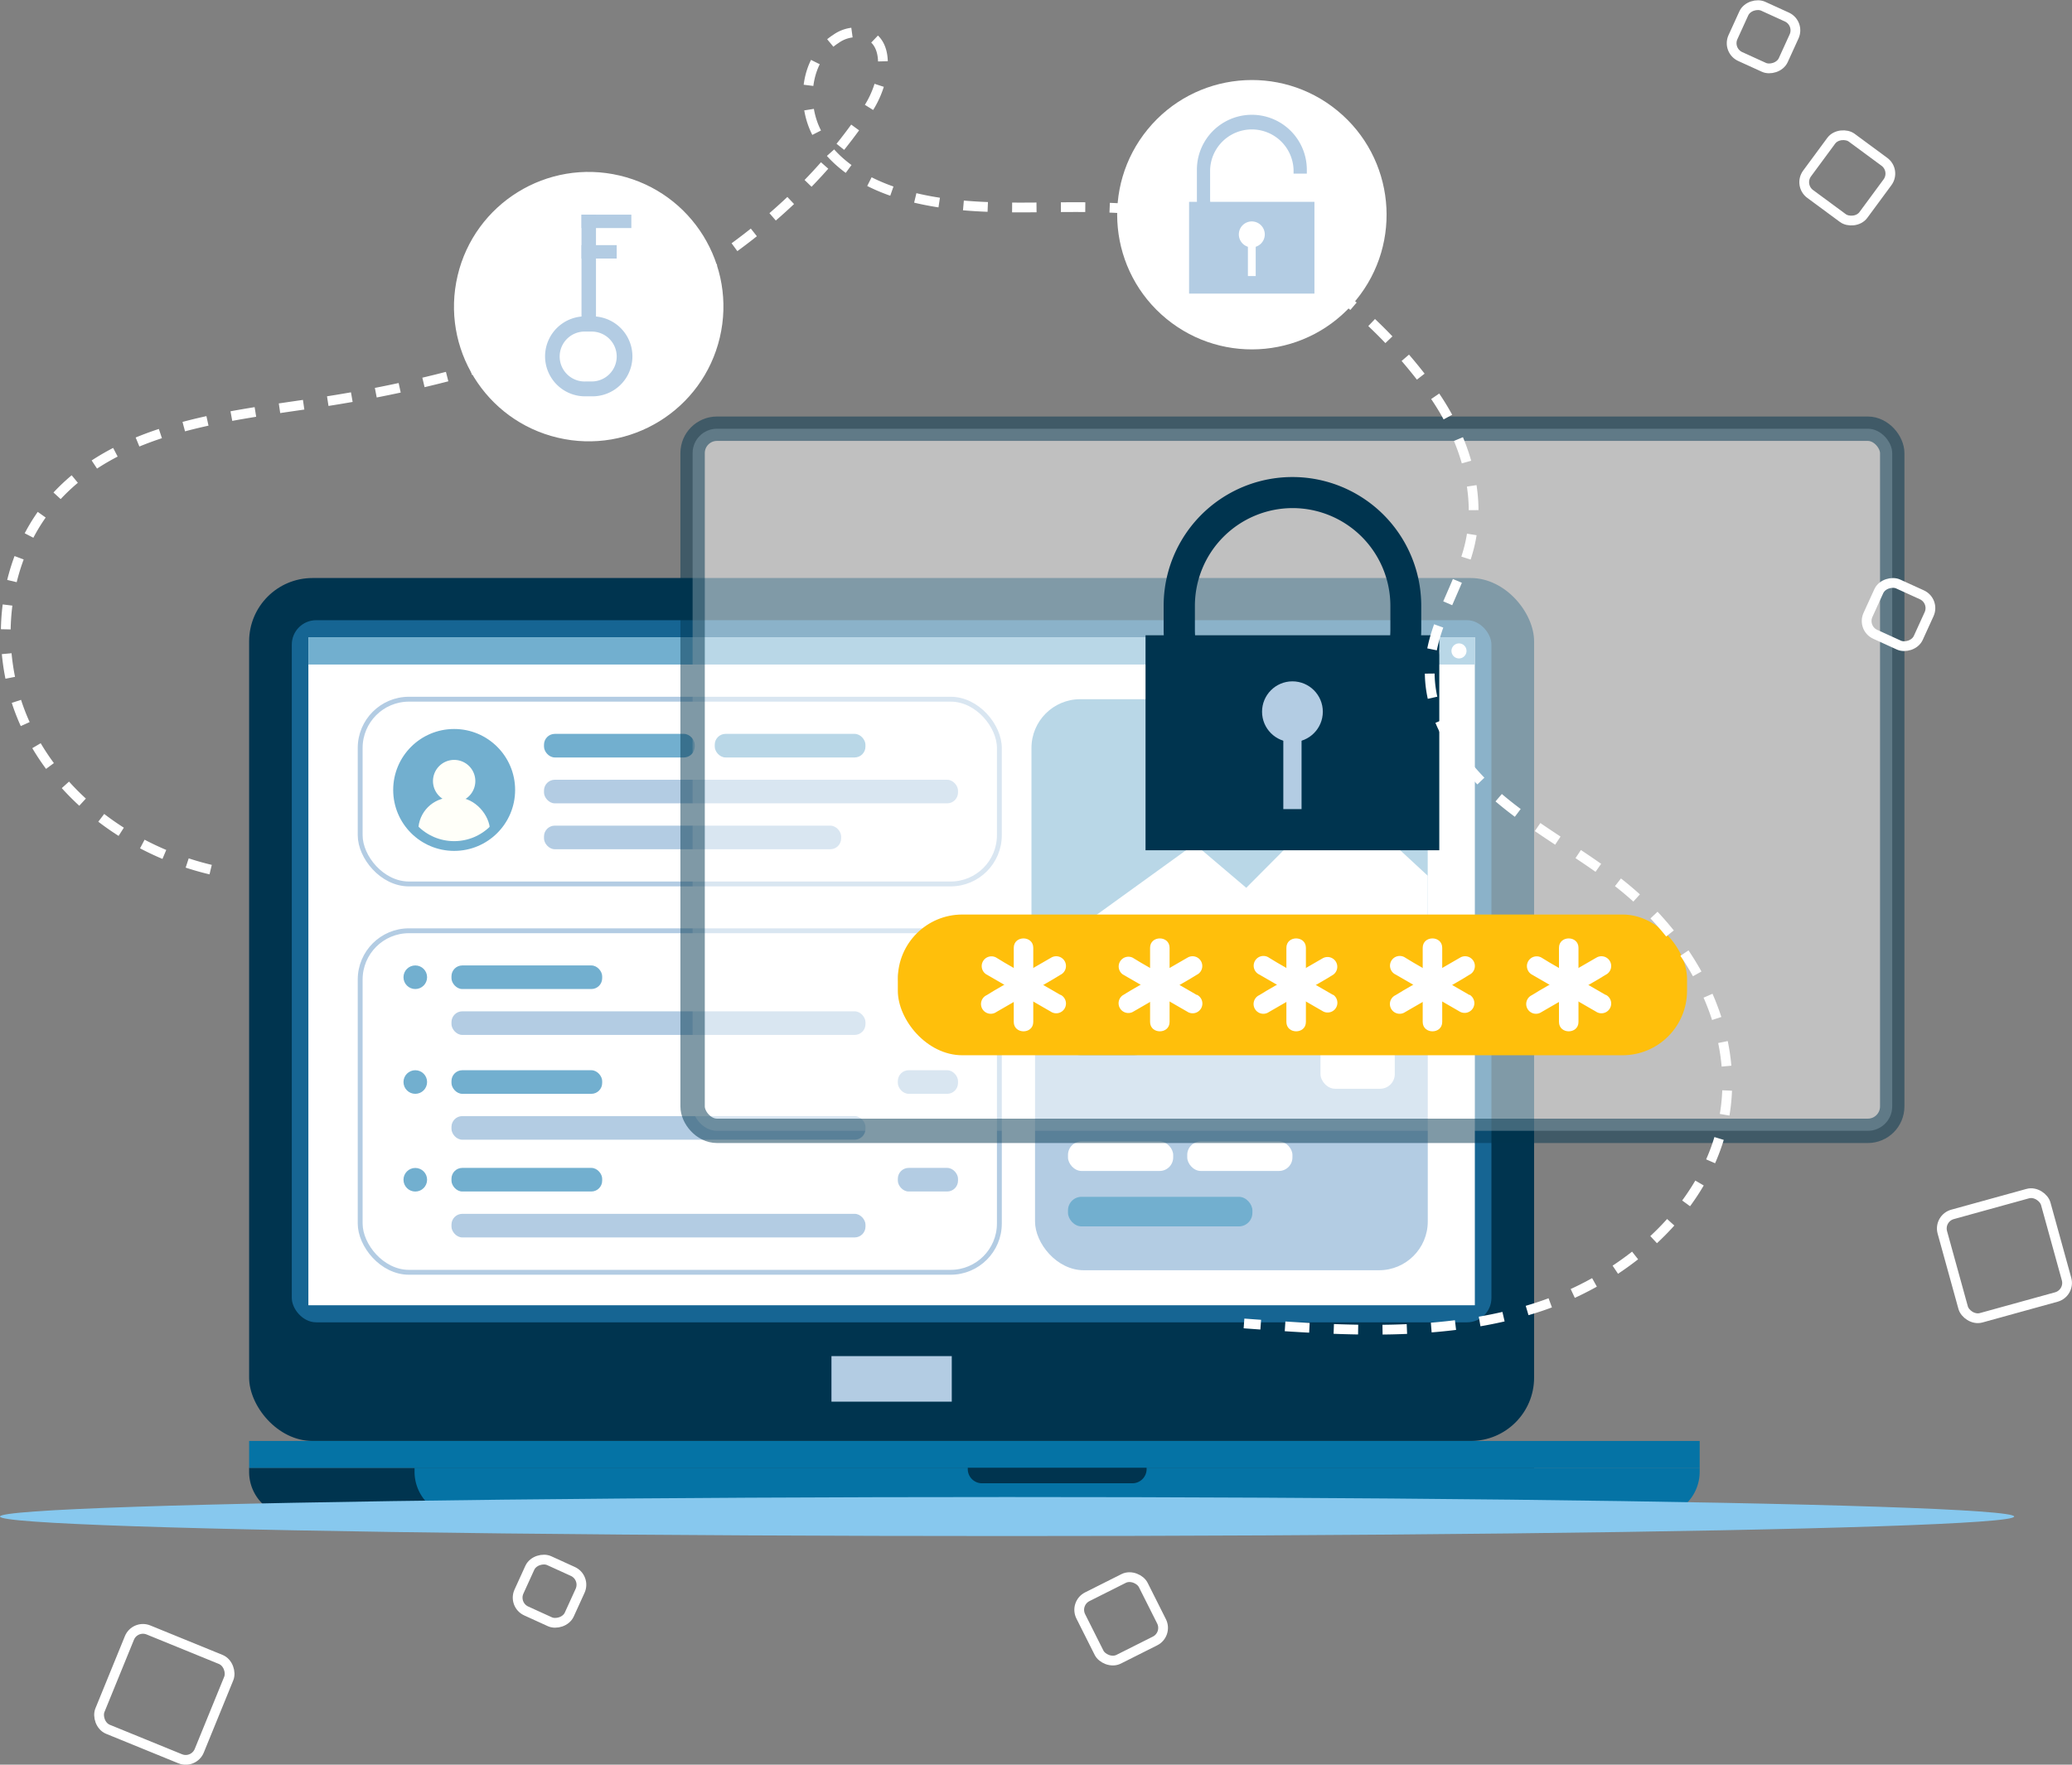 <svg xmlns="http://www.w3.org/2000/svg" xmlns:xlink="http://www.w3.org/1999/xlink" viewBox="0 0 424.84 361.9"><rect x="0" y="0" width="424.84" height="361.9" fill="#808080" stroke="none"/><defs><style>.cls-1,.cls-2{fill:#72afcf;}.cls-1,.cls-12{stroke:#72afcf;}.cls-1,.cls-12,.cls-14,.cls-17,.cls-18,.cls-9{stroke-miterlimit:10;}.cls-1,.cls-12,.cls-17,.cls-18{stroke-width:2px;}.cls-3{isolation:isolate;}.cls-4{fill:#00344f;}.cls-5{fill:#0573a5;}.cls-6{fill:#166593;}.cls-14,.cls-7{fill:#fff;}.cls-8{fill:#b3cce3;}.cls-12,.cls-17,.cls-18,.cls-9{fill:none;}.cls-9{stroke:#b3cce3;}.cls-10{clip-path:url(#clip-path);}.cls-11{fill:#fffff9;}.cls-13{clip-path:url(#clip-path-2);}.cls-14{stroke:#00344f;stroke-width:5px;opacity:0.5;}.cls-15{fill:#ffbf0b;}.cls-16{fill:#87c8ee;mix-blend-mode:multiply;}.cls-17,.cls-18{stroke:#fff;}.cls-17{stroke-dasharray:5 5;}</style><clipPath id="clip-path"><circle class="cls-1" cx="93.12" cy="162" r="11.5"/></clipPath><clipPath id="clip-path-2"><rect class="cls-2" x="211.49" y="143.39" width="81.25" height="56.33" rx="10"/></clipPath></defs><title>cybersecurity</title><g class="cls-3"><g id="Layer_1" data-name="Layer 1"><rect class="cls-4" x="51.08" y="118.54" width="263.47" height="176.97" rx="13"/><path class="cls-4" d="M51.08,301H314.55a0,0,0,0,1,0,0v10a0,0,0,0,1,0,0H60.22a9.14,9.14,0,0,1-9.14-9.14V301a0,0,0,0,1,0,0Z"/><path class="cls-5" d="M85,301H348.5a0,0,0,0,1,0,0v.83a9.14,9.14,0,0,1-9.14,9.14H94.17A9.14,9.14,0,0,1,85,301.86V301a0,0,0,0,1,0,0Z"/><rect class="cls-6" x="59.83" y="127.19" width="245.97" height="143.99" rx="5"/><rect class="cls-7" x="63.23" y="130.69" width="239.17" height="136.99"/><rect class="cls-2" x="63.23" y="130.69" width="239.17" height="5.59"/><path class="cls-7" d="M289.75,133.49a1.54,1.54,0,1,1-1.54-1.54A1.54,1.54,0,0,1,289.75,133.49Z"/><path class="cls-7" d="M295.22,133.49a1.54,1.54,0,1,1-1.54-1.54A1.54,1.54,0,0,1,295.22,133.49Z"/><path class="cls-7" d="M300.69,133.49a1.54,1.54,0,1,1-1.54-1.54A1.54,1.54,0,0,1,300.69,133.49Z"/><rect class="cls-8" x="170.48" y="278.11" width="24.67" height="9.34"/><rect class="cls-5" x="51.08" y="295.51" width="297.42" height="5.52"/><rect class="cls-9" x="73.85" y="143.39" width="131.06" height="37.89" rx="10"/><circle class="cls-2" cx="93.12" cy="162" r="11.5"/><g class="cls-10"><path class="cls-11" d="M97.46,160.18a4.34,4.34,0,1,1-4.34-4.34A4.34,4.34,0,0,1,97.46,160.18Z"/><rect class="cls-11" x="85.77" y="163.56" width="14.69" height="14.69" rx="6.73"/></g><circle class="cls-12" cx="93.12" cy="162" r="11.5"/><rect class="cls-2" x="111.54" y="150.5" width="30.9" height="4.84" rx="2.22"/><rect class="cls-2" x="146.55" y="150.5" width="30.9" height="4.84" rx="2.22"/><rect class="cls-8" x="111.54" y="159.91" width="84.89" height="4.84" rx="2.22"/><rect class="cls-8" x="111.54" y="169.32" width="60.93" height="4.84" rx="2.22"/><rect class="cls-9" x="73.85" y="190.88" width="131.06" height="70.04" rx="10"/><rect class="cls-2" x="92.57" y="197.99" width="30.9" height="4.84" rx="2.22"/><rect class="cls-8" x="184.09" y="197.99" width="12.34" height="4.84" rx="2.22"/><rect class="cls-8" x="92.57" y="207.4" width="84.89" height="4.84" rx="2.22"/><circle class="cls-2" cx="85.15" cy="200.41" r="2.42"/><rect class="cls-2" x="92.57" y="219.48" width="30.9" height="4.84" rx="2.22"/><rect class="cls-8" x="184.09" y="219.48" width="12.34" height="4.84" rx="2.22"/><rect class="cls-8" x="92.57" y="228.89" width="84.89" height="4.84" rx="2.22"/><circle class="cls-2" cx="85.15" cy="221.9" r="2.42"/><rect class="cls-2" x="92.57" y="239.51" width="30.9" height="4.84" rx="2.22"/><rect class="cls-8" x="184.09" y="239.51" width="12.34" height="4.84" rx="2.22"/><rect class="cls-8" x="92.57" y="248.93" width="84.89" height="4.84" rx="2.22"/><circle class="cls-2" cx="85.15" cy="241.94" r="2.42"/><rect class="cls-2" x="211.49" y="143.39" width="81.25" height="56.33" rx="10"/><g class="cls-13"><polygon class="cls-7" points="208.08 199.72 244.95 173.09 255.53 182.07 274.65 162.85 297.52 184.02 292.75 199.72 208.08 199.72"/><circle class="cls-7" cx="261.85" cy="154.48" r="5.46"/></g><rect class="cls-8" x="212.22" y="204.67" width="80.53" height="55.83" rx="10"/><rect class="cls-7" x="218.98" y="234.07" width="21.57" height="6.07" rx="2.78"/><rect class="cls-7" x="243.43" y="234.07" width="21.57" height="6.07" rx="2.78"/><rect class="cls-2" x="218.98" y="210.42" width="16.11" height="6.07" rx="2.78"/><rect class="cls-2" x="218.98" y="245.44" width="37.81" height="6.07" rx="2.78"/><rect class="cls-7" x="270.75" y="210.42" width="15.23" height="12.86" rx="3"/><rect class="cls-14" x="142.01" y="87.92" width="245.97" height="143.99" rx="5"/><path class="cls-4" d="M265,155.51a26.44,26.44,0,0,1-26.41-26.41v-4.86a26.41,26.41,0,0,1,52.82,0v4.86A26.44,26.44,0,0,1,265,155.51Zm0-51.31a20.06,20.06,0,0,0-20,20v4.86a20,20,0,1,0,40.08,0v-4.86A20.06,20.06,0,0,0,265,104.2Z"/><rect class="cls-4" x="234.88" y="130.28" width="60.23" height="44.09"/><circle class="cls-8" cx="265" cy="145.96" r="6.23"/><rect class="cls-8" x="263.13" y="149.4" width="3.74" height="16.53"/><rect class="cls-15" x="184.09" y="187.55" width="161.82" height="28.86" rx="13.22"/><path class="cls-7" d="M211.86,209.57V194.38c0-2.57-4-2.58-4,0v15.19c0,2.57,4,2.58,4,0Z"/><path class="cls-7" d="M217.45,204.05l-11.51-6.65-1.64-1a2,2,0,0,0-2.74.72,2,2,0,0,0,.72,2.73l11.5,6.65,1.65.95a2,2,0,1,0,2-3.45Z"/><path class="cls-7" d="M215.43,196.45l-11.51,6.65-1.64,1a2,2,0,1,0,2,3.45l11.5-6.64,1.65-1a2,2,0,1,0-2-3.45Z"/><path class="cls-7" d="M239.81,209.57V194.38c0-2.57-4-2.58-4,0v15.19c0,2.57,4,2.58,4,0Z"/><path class="cls-7" d="M245.4,204.05l-11.51-6.65-1.65-1a2,2,0,0,0-2,3.45l11.51,6.65,1.65.95a2,2,0,1,0,2-3.45Z"/><path class="cls-7" d="M243.38,196.45l-11.51,6.65-1.65,1a2,2,0,0,0,2,3.45l11.51-6.64,1.65-1a2,2,0,1,0-2-3.45Z"/><path class="cls-7" d="M267.76,209.57V194.38c0-2.57-4-2.58-4,0v15.19c0,2.57,4,2.58,4,0Z"/><path class="cls-7" d="M273.35,204.05l-11.51-6.65-1.65-1a2,2,0,1,0-2,3.45l11.51,6.65,1.65.95a2,2,0,0,0,2-3.45Z"/><path class="cls-7" d="M271.33,196.45l-11.51,6.65-1.65,1a2,2,0,1,0,2,3.45l11.51-6.64,1.65-1a2,2,0,0,0-2-3.45Z"/><path class="cls-7" d="M295.71,209.57V194.38c0-2.57-4-2.58-4,0v15.19c0,2.57,4,2.58,4,0Z"/><path class="cls-7" d="M301.29,204.05l-11.5-6.65-1.65-1a2,2,0,1,0-2,3.45l11.51,6.65,1.64.95a2,2,0,0,0,2.74-.72,2,2,0,0,0-.72-2.73Z"/><path class="cls-7" d="M299.27,196.45l-11.5,6.65-1.65,1a2,2,0,1,0,2,3.45l11.51-6.64,1.64-1a2,2,0,1,0-2-3.45Z"/><path class="cls-7" d="M323.65,209.57V194.38c0-2.57-4-2.58-4,0v15.19c0,2.57,4,2.58,4,0Z"/><path class="cls-7" d="M329.24,204.05l-11.51-6.65-1.64-1a2,2,0,0,0-2.74.72,2,2,0,0,0,.72,2.73l11.5,6.65,1.65.95a2,2,0,1,0,2-3.45Z"/><path class="cls-7" d="M327.22,196.45l-11.51,6.65-1.64,1a2,2,0,1,0,2,3.45l11.5-6.64,1.65-1a2,2,0,1,0-2-3.45Z"/><path class="cls-4" d="M198.43,301H235.1a0,0,0,0,1,0,0v.27a2.92,2.92,0,0,1-2.92,2.92H201.35a2.92,2.92,0,0,1-2.92-2.92V301A0,0,0,0,1,198.43,301Z"/><ellipse class="cls-16" cx="206.49" cy="311.01" rx="206.49" ry="4"/><path class="cls-17" d="M43.19,178.34c-16.21-3.85-31.07-14.64-38-29.8s-4.92-34.49,6.39-46.73C24.74,87.57,46,85.43,65.19,82.57,108.64,76.08,153.79,59,178,22.3c3.32-5,5-13.72-.74-15.48A7.22,7.22,0,0,0,171.36,8c-6.15,3.94-7.23,13.13-3.74,19.54S178,37.83,185,39.88c15.61,4.58,32.36,1.5,48.53,3.13,24.08,2.44,46,17.72,60,37.2,6.45,9,10.33,20.47,7.88,31.28-1.9,8.35-7.38,15.74-8.16,24.27-1,10.61,5.64,20.58,13.71,27.55s17.72,11.87,26,18.6c13.31,10.85,22.9,27.65,20.94,44.71-2.3,20-19.87,35.48-39,41.59s-39.78,4.68-59.83,3.2"/><circle class="cls-7" cx="256.67" cy="44.02" r="27.62" transform="translate(59.9 214.6) rotate(-50.65)"/><path class="cls-8" d="M265.12,42.11a8.55,8.55,0,0,1-17-1.23V34.81a8.56,8.56,0,0,1,17.11,0v.8h2.72v-.8a11.27,11.27,0,1,0-22.54,0v6.07a11.27,11.27,0,0,0,22.47,1.23Z"/><rect class="cls-8" x="243.81" y="41.39" width="25.7" height="18.82"/><path class="cls-7" d="M259.33,48.08a2.66,2.66,0,1,1-2.66-2.67A2.67,2.67,0,0,1,259.33,48.08Z"/><rect class="cls-7" x="255.87" y="49.55" width="1.6" height="7.06"/><circle class="cls-7" cx="120.71" cy="62.88" r="27.62" transform="translate(31.78 165.92) rotate(-76.72)"/><path class="cls-8" d="M111.76,73.08a8.21,8.21,0,0,1,8.2-8.2h1.51a8.2,8.2,0,0,1,0,16.4H120A8.21,8.21,0,0,1,111.76,73.08Zm14.69,0A5.12,5.12,0,0,0,121.33,68H120.1a5.12,5.12,0,1,0,0,10.23h1.23A5.13,5.13,0,0,0,126.45,73.08Z"/><rect class="cls-8" x="119.23" y="44.02" width="2.97" height="22.02"/><rect class="cls-8" x="119.23" y="44.02" width="10.22" height="2.75"/><rect class="cls-8" x="119.23" y="50.27" width="7.22" height="2.75"/><rect class="cls-18" x="22.68" y="336.47" width="22" height="22" rx="3" transform="translate(133.8 13.04) rotate(22.2)"/><rect class="cls-18" x="400" y="246.49" width="22" height="22" rx="3" transform="translate(-53.73 118.74) rotate(-15.44)"/><rect class="cls-18" x="371.61" y="29.32" width="14.34" height="14.34" rx="3" transform="translate(124.57 319.66) rotate(-53.59)"/><rect class="cls-18" x="222.72" y="324.8" width="14.34" height="14.34" rx="3" transform="translate(-124.59 138.59) rotate(-26.68)"/><rect class="cls-18" x="107" y="320.66" width="11.34" height="11.34" rx="3" transform="translate(-230.99 293.46) rotate(-65.49)"/><rect class="cls-18" x="383.6" y="120.36" width="11.34" height="11.34" rx="3" transform="translate(113.11 427.94) rotate(-65.49)"/><rect class="cls-18" x="355.93" y="1.87" width="11.34" height="11.34" rx="3" transform="translate(204.72 333.43) rotate(-65.49)"/></g></g></svg>